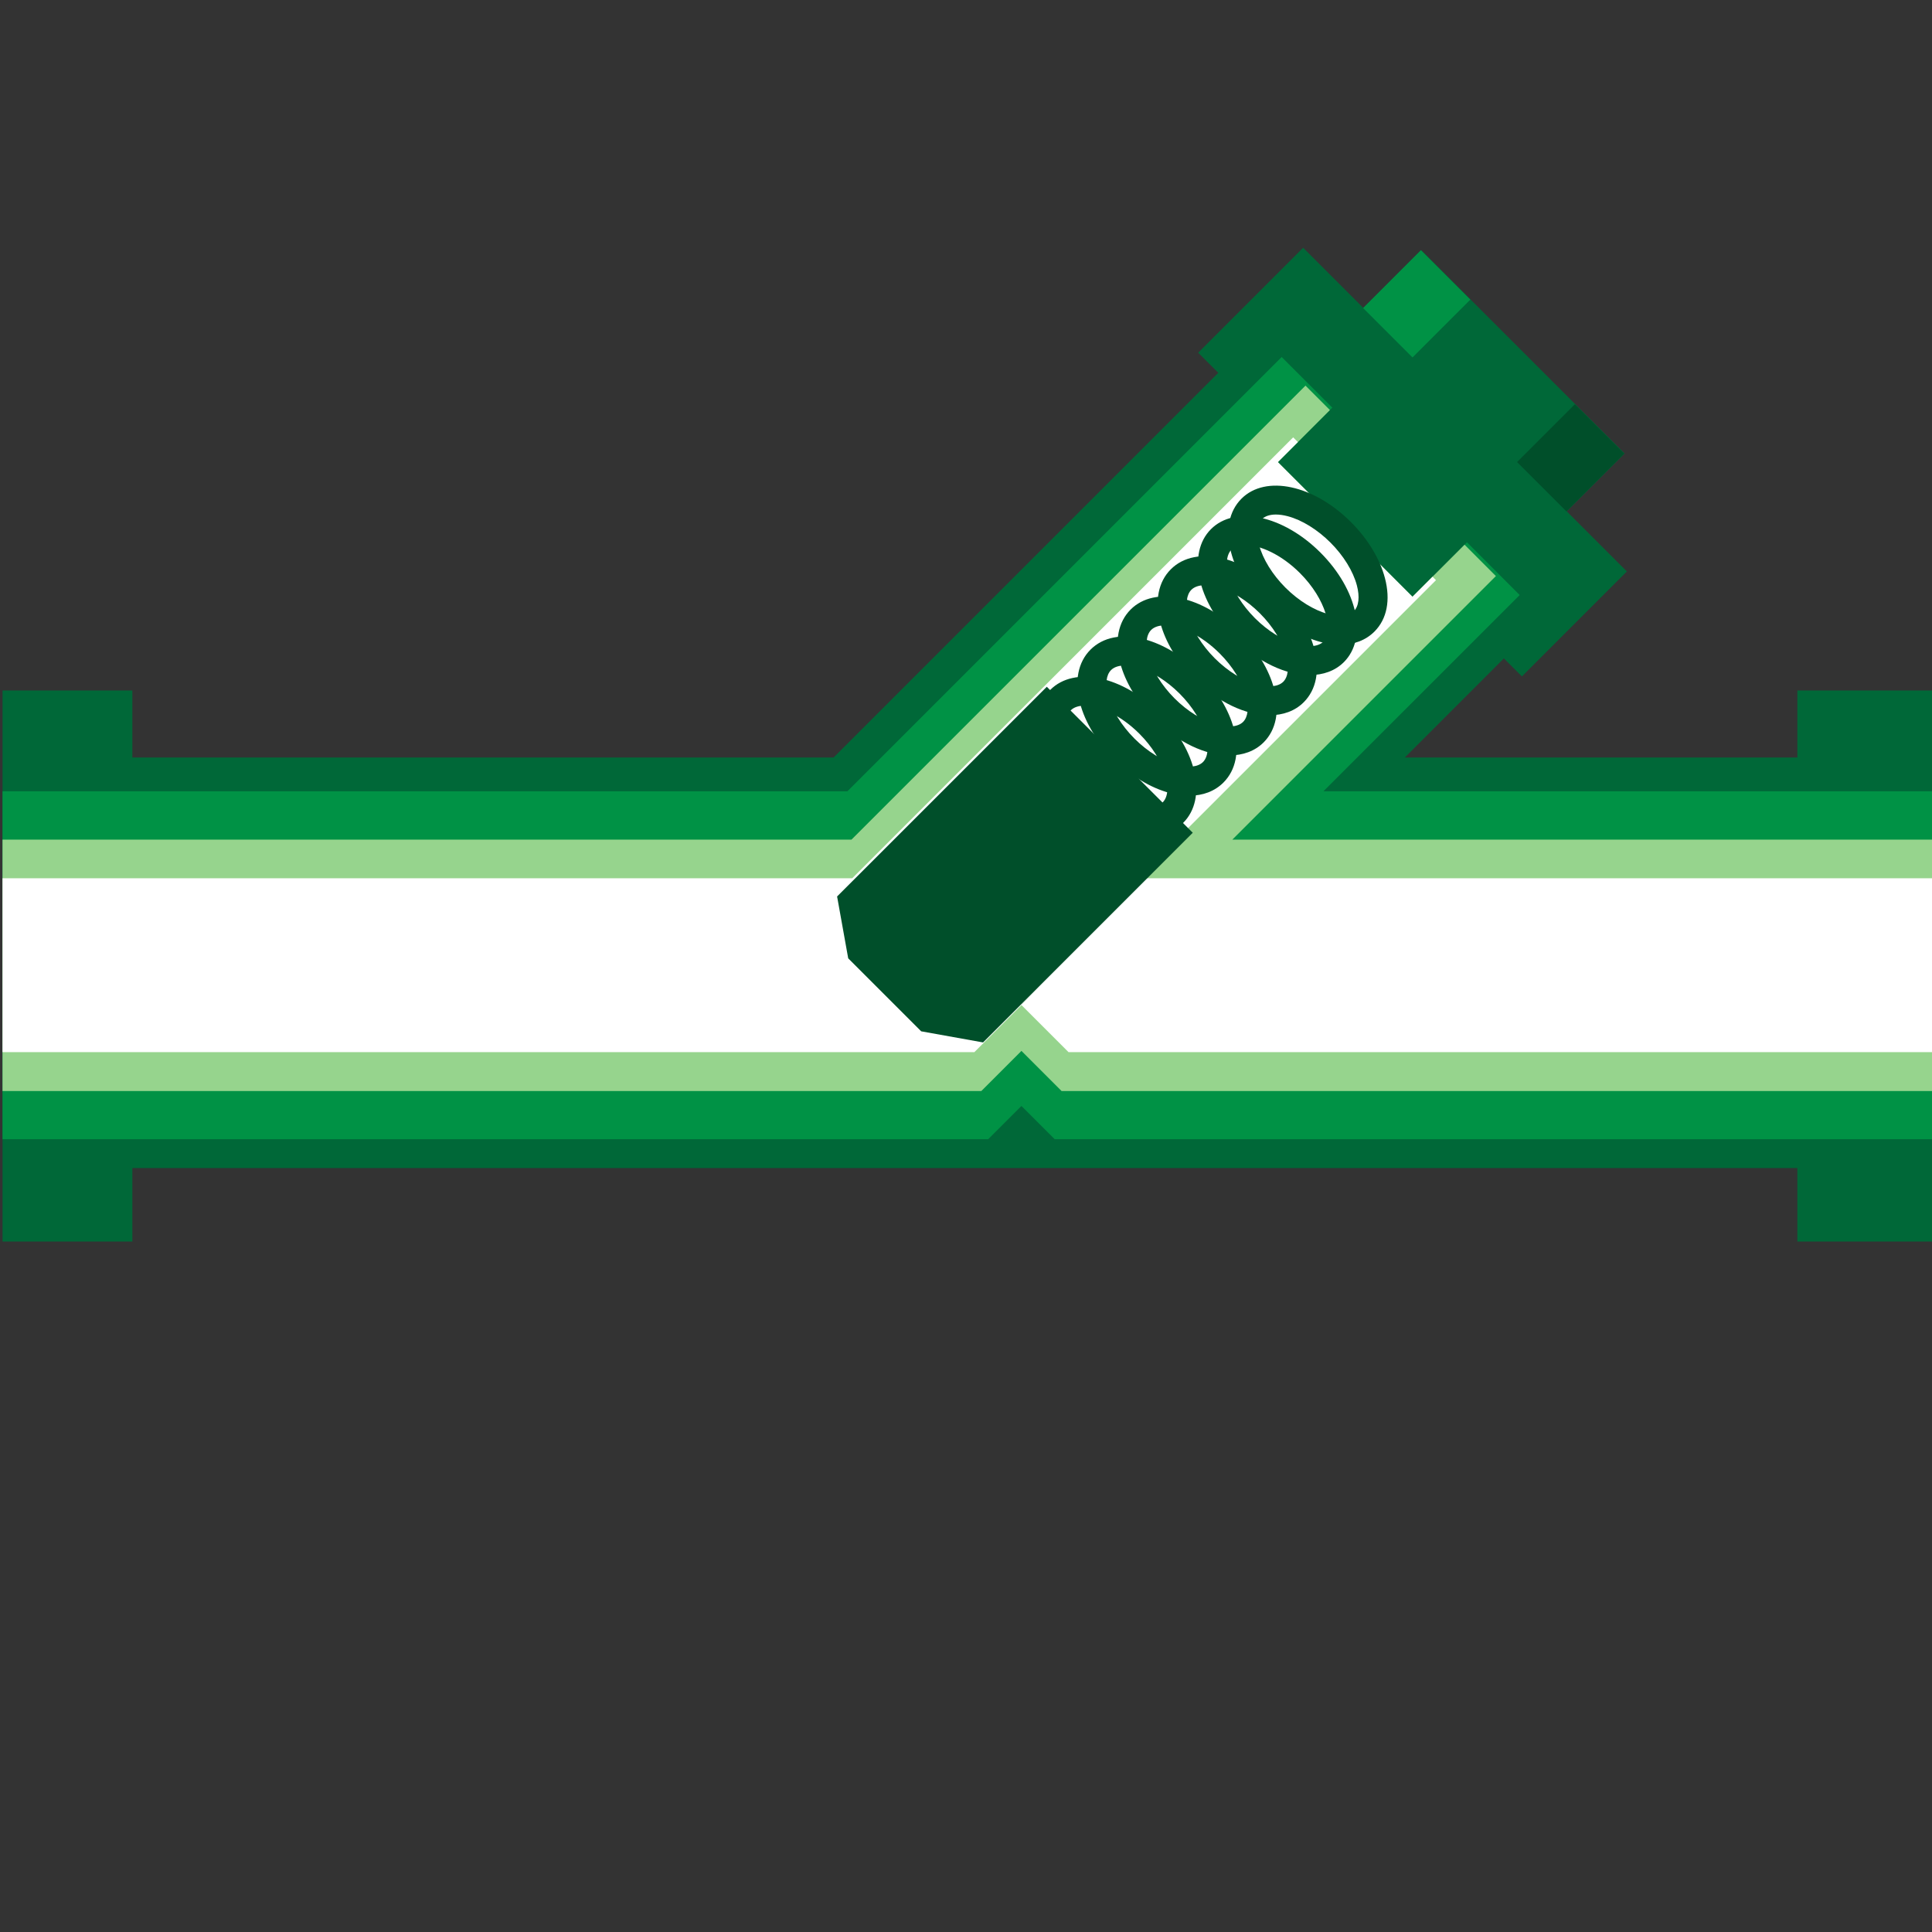 <svg version="1.1" id="Layer_1" xmlns="http://www.w3.org/2000/svg" xmlns:xlink="http://www.w3.org/1999/xlink" x="0px" y="0px" viewBox="0 0 100 100" xml:space="preserve"><rect x="0" y="0" width="100" height="100" fill="#333333" stroke="none"/><desc>Copyright Opto 22</desc> 
<g>
    <g id="frame">
		<rect fill="none" width="100" height="100"></rect>
</g>
<g id="shape">
	<polygon fill="#006838" points="93.031,35.738 93.031,39.208 72.714,39.208 77.841,34.08 78.774,35.012 84.207,29.579 
		81.093,26.465 84.087,23.471 73.558,12.943 70.564,15.937 67.45,12.823 62.017,18.256 63.057,19.296 43.145,39.208 42.63,39.208 
		6.851,39.208 6.851,35.738 0.131,35.738 0.131,39.208 0.131,60.458 0.131,64.262 6.851,64.262 6.851,60.458 93.031,60.458 
		93.031,64.262 100,64.262 100,60.458 100,39.208 100,35.738 	"></polygon>
</g>
<g id="dark">
	<polygon fill="#009245" points="68.5,40.958 78.659,30.798 75.93,28.069 73.11,30.889 66.141,23.919 68.961,21.1 66.339,18.478 
		43.859,40.958 43.351,40.958 0.131,40.958 0.131,58.965 51.149,58.965 52.87,57.244 54.591,58.965 100,58.965 100,40.958 	"></polygon>
	
		<rect x="71.222" y="13.912" transform="matrix(0.707 -0.707 0.707 0.707 10.364 56.463)" fill="#009245" width="4.234" height="3.617"></rect>
</g>
<g id="light">
	<polygon fill="#96D48D" points="63.786,43.458 77.427,29.817 75.805,28.194 73.11,30.889 66.141,23.919 68.836,21.225 
		67.571,19.96 44.073,43.458 0.131,43.458 0.131,56.473 50.792,56.473 52.87,54.394 54.949,56.473 100,56.473 100,43.458 	"></polygon>
</g>
<g id="hlight">
	<polygon fill="#FFFFFF" points="58.898,45.458 74.327,30.029 74.148,29.851 73.11,30.889 66.141,23.919 67.179,22.882 
		66.934,22.637 44.114,45.458 0.131,45.458 0.131,54.458 50.434,54.458 52.87,52.022 	"></polygon>
	<polyline class="alt" id="alt_1" fill="#FFFFFF" points="52.87,52.022 55.306,54.458 100,54.458 100,45.458 58.898,45.458 	"></polyline>
</g>
<g id="shadow">
	
		<rect x="79.193" y="21.882" transform="matrix(0.707 -0.707 0.707 0.707 7.063 64.434)" fill="#004F2A" width="4.234" height="3.617"></rect>
	<polygon fill="#004F2A" points="61.737,43.103 50.884,53.956 47.681,53.381 43.903,49.603 43.328,46.401 54.182,35.547 	"></polygon>
	<g>
		<path fill="#004F2A" d="M59.474,43.256c-1.216,0-2.667-0.661-3.893-1.887c-1.928-1.929-2.462-4.418-1.214-5.667
			c1.25-1.248,3.738-0.716,5.667,1.214l0,0c1.928,1.929,2.462,4.418,1.214,5.667C60.792,43.038,60.172,43.256,59.474,43.256z
			 M56.142,36.524c-0.306,0-0.555,0.08-0.714,0.238c-0.55,0.551-0.147,2.184,1.214,3.546c1.361,1.361,2.996,1.764,3.545,1.214
			c0.55-0.551,0.147-2.184-1.214-3.546C58.004,37.008,56.897,36.524,56.142,36.524z"></path>
		<path fill="#004F2A" d="M61.556,41.185c-0.316,0-0.652-0.046-1.003-0.138c-0.996-0.263-2.023-0.887-2.894-1.756
			c-0.87-0.87-1.493-1.897-1.756-2.894c-0.3-1.14-0.107-2.124,0.542-2.773s1.637-0.843,2.772-0.542
			c0.997,0.263,2.024,0.886,2.894,1.756l0,0l0,0c0.87,0.87,1.494,1.897,1.756,2.894c0.3,1.139,0.108,2.123-0.542,2.772
			C62.876,40.954,62.267,41.185,61.556,41.185z M58.224,34.445c-0.31,0-0.559,0.081-0.717,0.239
			c-0.253,0.253-0.309,0.737-0.152,1.33c0.193,0.733,0.691,1.541,1.366,2.216c0.675,0.675,1.482,1.173,2.215,1.365
			c0.592,0.157,1.077,0.101,1.33-0.152c0.253-0.253,0.309-0.737,0.153-1.33c-0.193-0.732-0.691-1.54-1.366-2.215l0,0
			c-0.675-0.675-1.482-1.173-2.215-1.366C58.615,34.475,58.409,34.445,58.224,34.445z"></path>
		<path fill="#004F2A" d="M63.63,39.1c-1.216,0-2.667-0.662-3.892-1.888c-0.87-0.869-1.493-1.896-1.756-2.894
			c-0.3-1.139-0.107-2.123,0.542-2.772c1.249-1.248,3.738-0.716,5.667,1.214l0,0l0,0c0.87,0.869,1.493,1.896,1.756,2.894
			c0.3,1.139,0.107,2.123-0.542,2.772C64.949,38.881,64.328,39.1,63.63,39.1z M60.299,32.368c-0.307,0-0.556,0.08-0.715,0.238
			c-0.252,0.253-0.308,0.737-0.152,1.33c0.193,0.732,0.691,1.54,1.366,2.215c1.361,1.361,2.995,1.762,3.545,1.214
			c0.252-0.253,0.308-0.737,0.152-1.33c-0.193-0.732-0.691-1.54-1.366-2.215l0,0C62.161,32.852,61.055,32.368,60.299,32.368z"></path>
		<path fill="#004F2A" d="M65.708,37.021c-1.216,0-2.667-0.662-3.893-1.888c-0.87-0.87-1.493-1.897-1.756-2.894
			c-0.3-1.139-0.107-2.123,0.542-2.772c0.648-0.649,1.633-0.84,2.773-0.543c0.996,0.263,2.023,0.887,2.894,1.756l0,0
			c0.87,0.87,1.493,1.897,1.756,2.894c0.3,1.14,0.107,2.124-0.542,2.773C67.027,36.803,66.407,37.021,65.708,37.021z M62.381,30.289
			c-0.31,0-0.559,0.081-0.717,0.239c-0.253,0.253-0.309,0.737-0.153,1.33c0.193,0.732,0.691,1.54,1.366,2.215
			s1.482,1.173,2.215,1.366c0.593,0.153,1.078,0.1,1.33-0.152c0.253-0.253,0.309-0.737,0.152-1.33
			c-0.193-0.733-0.691-1.541-1.366-2.216c-0.675-0.675-1.483-1.173-2.215-1.365C62.772,30.317,62.565,30.289,62.381,30.289z"></path>
		<path fill="#004F2A" d="M67.787,34.942c-1.216,0-2.667-0.661-3.893-1.887c-1.929-1.93-2.462-4.419-1.214-5.667
			s3.736-0.716,5.667,1.214l0,0c1.928,1.929,2.462,4.418,1.214,5.667C69.106,34.725,68.485,34.942,67.787,34.942z M64.455,28.211
			c-0.306,0-0.555,0.08-0.714,0.238c-0.55,0.55-0.148,2.184,1.214,3.546c1.362,1.361,2.996,1.764,3.545,1.214
			c0.55-0.551,0.147-2.184-1.214-3.546C66.317,28.694,65.211,28.211,64.455,28.211z"></path>
		<path fill="#004F2A" d="M69.37,33.371c-0.316,0-0.652-0.046-1.003-0.139c-0.996-0.263-2.023-0.886-2.893-1.756
			c-0.87-0.869-1.494-1.896-1.756-2.894c-0.3-1.139-0.108-2.123,0.542-2.772c1.249-1.247,3.736-0.715,5.667,1.214l0,0
			c0.87,0.87,1.493,1.897,1.756,2.894c0.3,1.139,0.107,2.123-0.542,2.772C70.69,33.141,70.08,33.371,69.37,33.371z M66.038,26.632
			c-0.31,0-0.56,0.081-0.718,0.239c-0.253,0.253-0.309,0.737-0.152,1.33c0.193,0.732,0.691,1.54,1.366,2.215
			s1.482,1.173,2.215,1.366c0.593,0.156,1.078,0.1,1.33-0.152c0.253-0.253,0.309-0.737,0.153-1.33
			c-0.193-0.732-0.691-1.54-1.366-2.215c-0.675-0.675-1.482-1.173-2.215-1.366C66.429,26.661,66.222,26.632,66.038,26.632z"></path>
	</g>
</g>
    </g>
</svg>